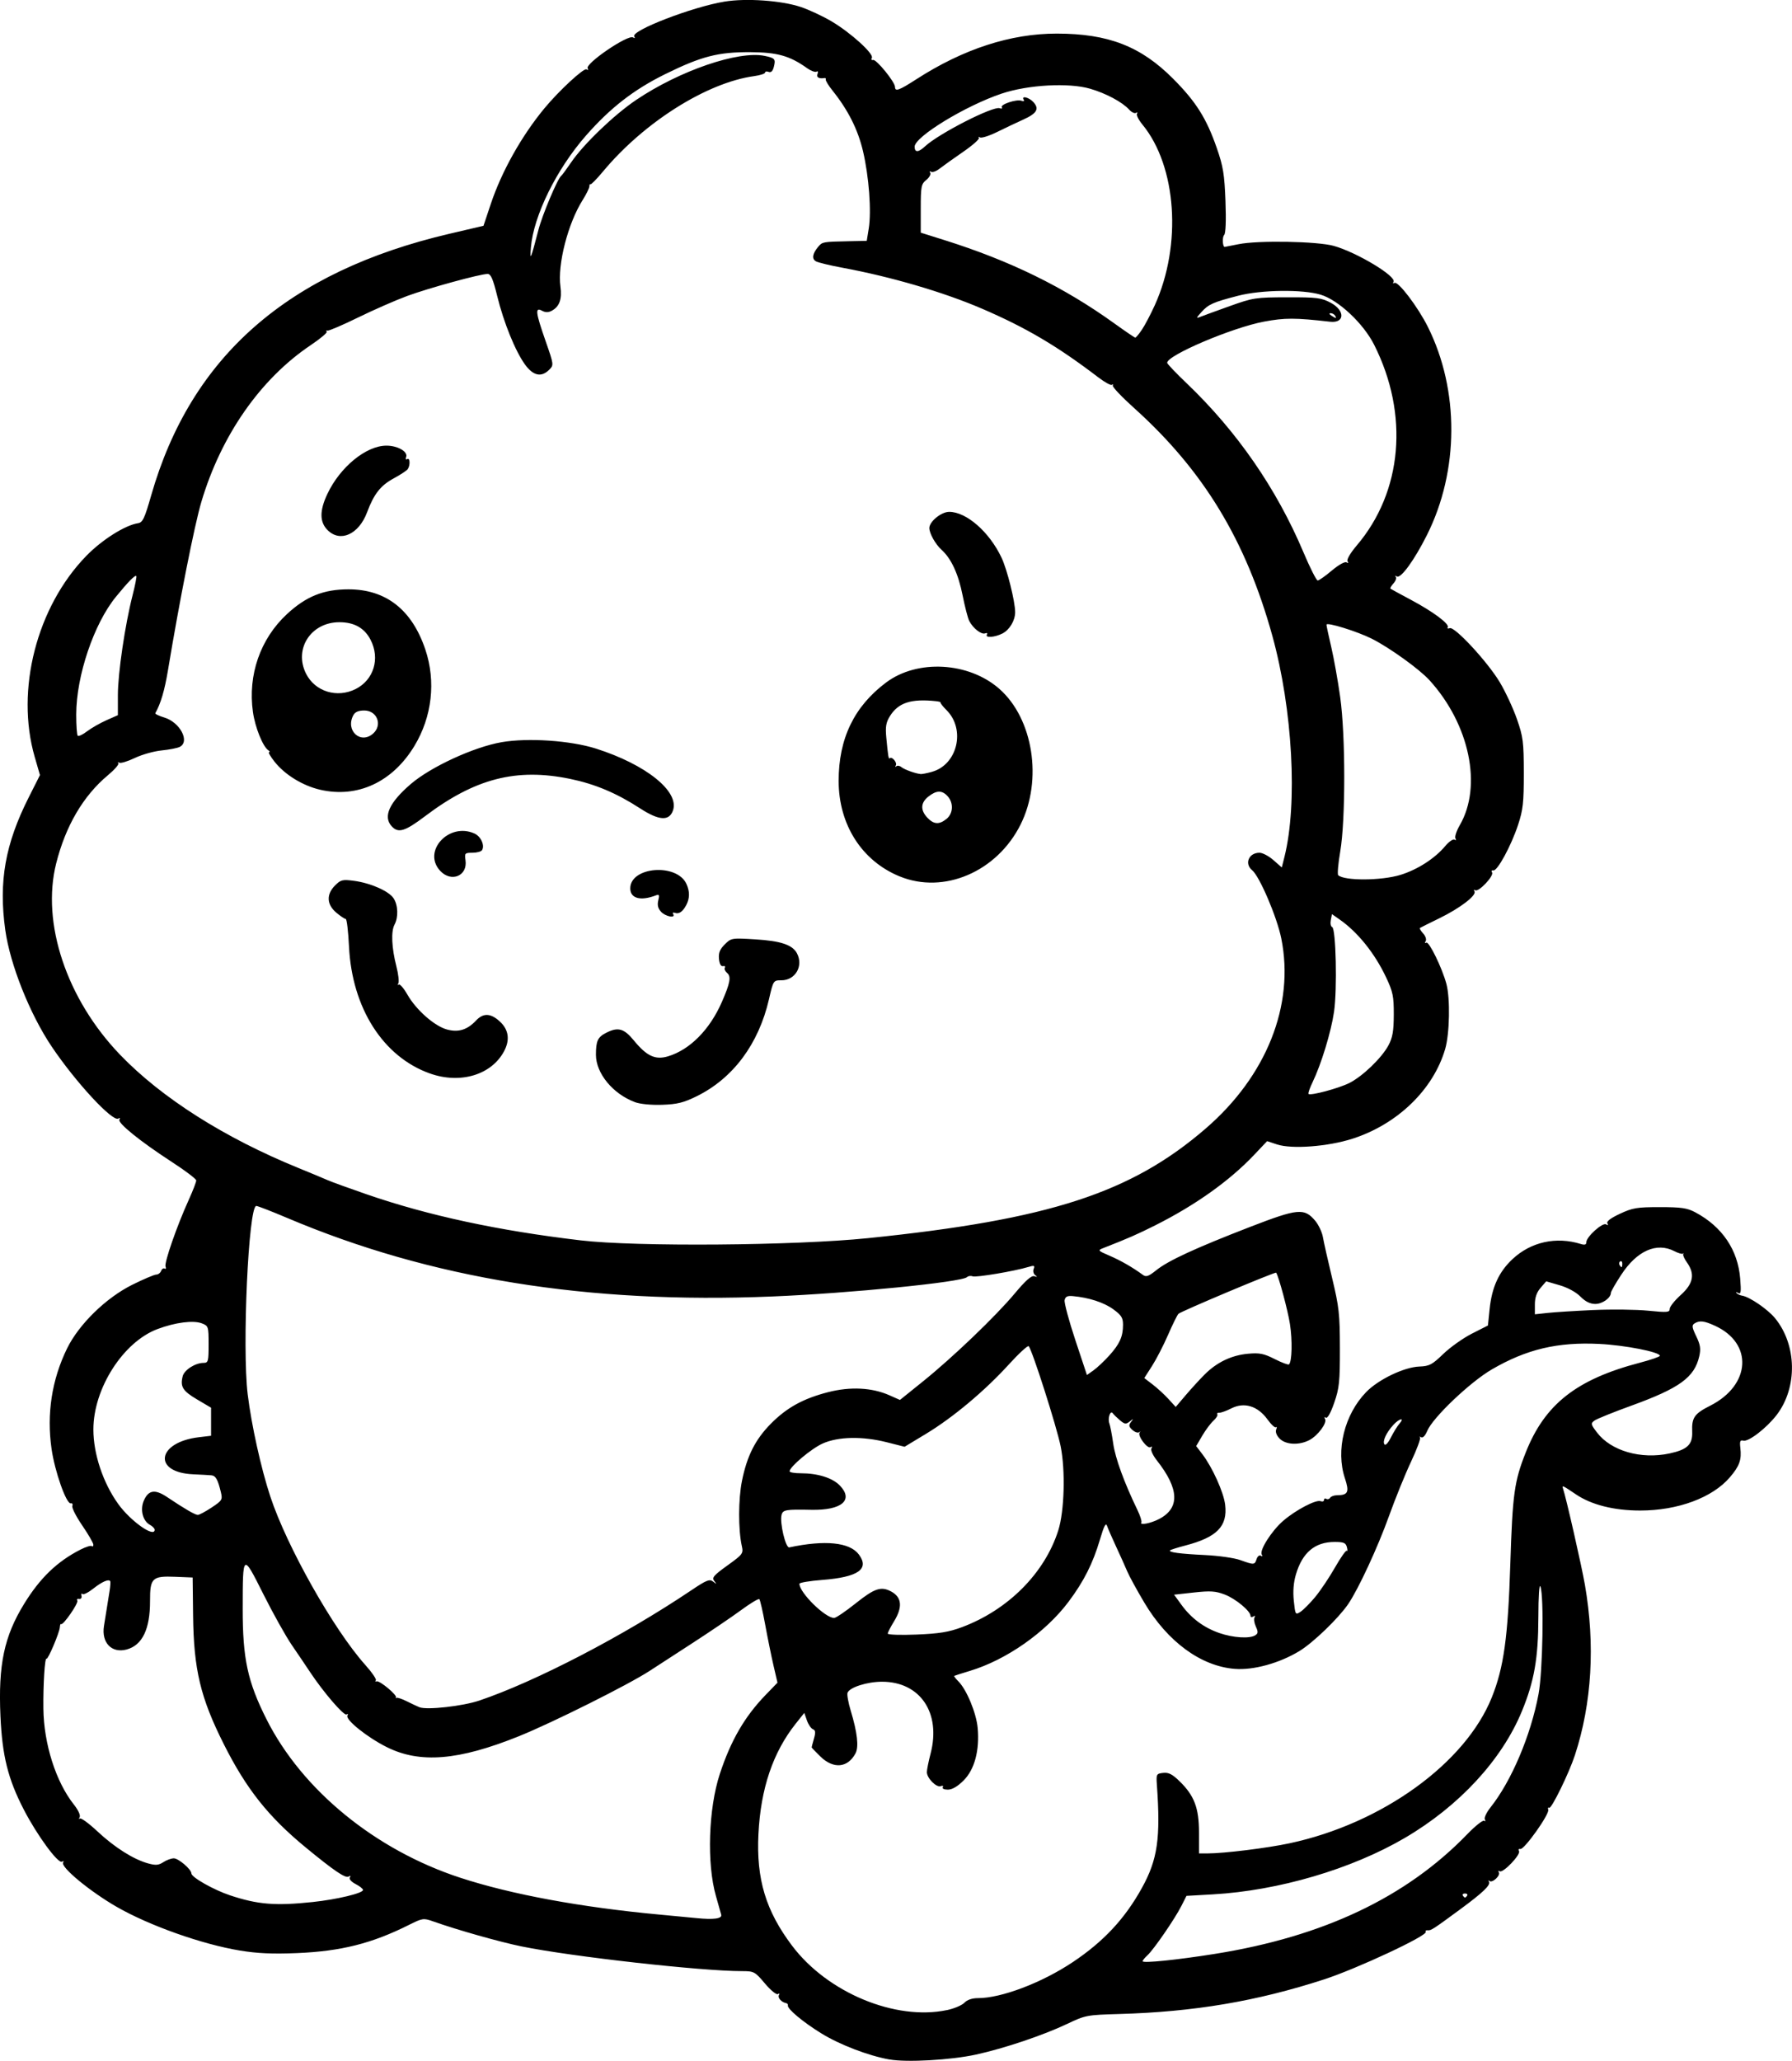 <?xml version="1.0" encoding="UTF-8" standalone="no"?>
<!-- Created with Inkscape (http://www.inkscape.org/) -->

<svg
   width="193.403mm"
   height="222.322mm"
   viewBox="0 0 193.403 222.322"
   version="1.1"
   id="svg1"
   xml:space="preserve"
   xmlns="http://www.w3.org/2000/svg"
   xmlns:svg="http://www.w3.org/2000/svg"><defs
     id="defs1"><clipPath
       clipPathUnits="userSpaceOnUse"
       id="clipPath3"><path
         id="path3"
         style="fill:#ff0000;fill-opacity:1;fill-rule:nonzero;stroke:none;stroke-width:0.265"
         d="M 117.464,-9.186 V 177.167 H 291.495 V -9.186 Z M 147.334,111.931 c 4.149,-0.092 4.552,4.357 -0.092,5.084 -1.195,0.187 -2.39,0.381 -3.57,0.655 -1.902,0.431 -3.801,0.869 -5.685,1.373 -4.843,1.295 -6.431,-3.457 -1.602,-4.804 2.039,-0.569 4.104,-1.04 6.168,-1.508 1.289,-0.299 2.595,-0.512 3.902,-0.719 0.31,-0.049 0.603,-0.075 0.88,-0.081 z" /></clipPath><clipPath
       clipPathUnits="userSpaceOnUse"
       id="clipPath29"><path
         id="path30"
         style="fill:#ff0000;fill-opacity:1;fill-rule:nonzero;stroke:none;stroke-width:0.265"
         d="M -43.23,-9.228 V 216.918 H 174.315 V -9.228 Z M 64.459,27.799 c 2.205,0.075 3.149,2.778 0.337,5.093 -1.015,0.835 -0.499,0.393 -1.541,1.333 -0.051,0.05 -0.1,0.101 -0.15,0.151 0.22,0.811 0.125,1.873 -0.521,3.116 -0.875,1.685 -1.749,3.37 -2.654,5.039 -0.978,1.836 -1.883,3.712 -2.891,5.53 -2.43,4.385 -6.499,1.653 -4.214,-2.809 0.315,-0.616 0.638,-1.229 0.953,-1.845 -0.007,-0.023 -0.015,-0.043 -0.022,-0.066 -0.595,-2.008 -0.069,-3.784 0.689,-5.659 1.274,-2.682 3.164,-4.982 5.254,-7.063 1.251,-1.138 0.627,-0.597 1.868,-1.628 0.964,-0.801 1.889,-1.157 2.675,-1.191 0.074,-0.003 0.146,-0.004 0.217,-0.001 z M 107.156,139.452 v 5.3e-4 h 1.332 c 3.185,0 4.318,2.034 3.452,3.522 1.261,1.236 0.77,3.284 -1.765,3.911 -0.549,0.616 -1.49,1.105 -2.851,1.261 -0.137,0.016 -0.274,0.031 -0.411,0.047 -2.651,0.305 -4.055,-0.978 -4.036,-2.332 -0.348,-0.335 -0.565,-0.745 -0.622,-1.186 -3.343,-0.946 -2.812,-4.861 1.596,-4.861 h 0.989 c 0.119,0 0.233,0.004 0.346,0.009 0.539,-0.217 1.168,-0.371 1.971,-0.371 z" /></clipPath><clipPath
       clipPathUnits="userSpaceOnUse"
       id="clipPath48"><path
         id="path49"
         style="fill:#ff0000;fill-opacity:1;fill-rule:nonzero;stroke:none;stroke-width:0.265"
         d="M 41.091,5.534 V 221.556 H 225.286 V 5.534 Z M 200.736,27.814 c 1.729,0.019 2.649,1.415 2.086,2.936 0.034,0.916 -0.448,2.032 -1.673,3.09 -1.147,0.992 -0.564,0.491 -1.752,1.502 -1.464,1.224 -2.914,2.469 -4.415,3.646 -1.776,1.393 -3.3,1.325 -4.092,0.54 -1.314,0.839 -2.65,1.642 -3.984,2.446 -4.294,2.588 -6.806,-1.809 -2.513,-4.397 1.384,-0.834 2.777,-1.656 4.133,-2.538 2.022,-1.284 4.052,-2.554 5.996,-3.956 1.191,-0.886 2.419,-1.714 3.69,-2.479 0.94,-0.565 1.799,-0.798 2.523,-0.79 z m -20.135,16.378 c 1.024,0.015 1.877,0.8 2.033,2.11 0.718,0.616 1.17,1.82 0.937,3.569 -0.199,1.498 -0.825,2.882 -1.489,4.224 -0.631,1.325 -1.475,2.521 -2.325,3.71 -0.383,0.58 -0.187,0.283 -0.588,0.891 -1.639,2.485 -3.795,2.512 -4.699,1.247 -2.336,3.06 -5.919,0.908 -3.888,-3.193 0.881,-1.779 1.751,-3.563 2.632,-5.343 0.834,-1.685 1.981,-2.401 2.971,-2.401 0.144,-8e-6 0.278,0.034 0.414,0.063 0.316,-0.73 0.627,-1.462 0.929,-2.198 0.772,-1.885 2.007,-2.694 3.073,-2.678 z" /></clipPath></defs><g
     id="layer1"
     transform="translate(-177.237,0.446)"><path
       style="fill:#000000"
       d="m 273.238,221.73 c -2.305,-0.418 -5.366,-1.591 -7.357,-2.818 -2.002,-1.234 -3.708,-2.662 -3.611,-3.023 0.029,-0.109 -0.066,-0.221 -0.212,-0.248 -0.49,-0.091 -0.922,-0.591 -0.75,-0.869 0.095,-0.153 0.043,-0.197 -0.116,-0.099 -0.159,0.098 -0.786,-0.415 -1.405,-1.15 -1.074,-1.273 -1.173,-1.327 -2.469,-1.327 -4.409,0 -18.357,-1.562 -23.772,-2.662 -2.366,-0.481 -6.981,-1.787 -9.588,-2.713 -1.008,-0.358 -1.129,-0.341 -2.558,0.375 -4.026,2.018 -7.36,2.858 -12.127,3.055 -2.622,0.108 -4.255,0.035 -6.139,-0.275 -4.093,-0.674 -9.79,-2.693 -13.308,-4.717 -2.892,-1.663 -6.074,-4.295 -5.777,-4.777 0.096,-0.155 0.042,-0.196 -0.122,-0.095 -0.414,0.256 -2.694,-2.851 -4.123,-5.619 -1.706,-3.302 -2.326,-5.788 -2.519,-10.089 -0.248,-5.53 0.4,-8.601 2.556,-12.105 1.718,-2.794 3.56,-4.566 6.083,-5.853 0.582,-0.297 1.133,-0.466 1.223,-0.375 0.091,0.091 0.165,0.021 0.165,-0.155 0,-0.176 -0.541,-1.11 -1.201,-2.075 -0.661,-0.965 -1.141,-1.911 -1.068,-2.102 0.073,-0.191 -0.002,-0.319 -0.168,-0.285 -0.479,0.1 -1.726,-3.431 -2.075,-5.875 -0.54,-3.782 0.028,-7.459 1.673,-10.827 1.272,-2.604 4.203,-5.467 7.037,-6.874 1.217,-0.605 2.382,-1.099 2.588,-1.099 0.206,0 0.443,-0.178 0.526,-0.395 0.083,-0.217 0.257,-0.33 0.386,-0.251 0.129,0.08 0.171,-0.02 0.093,-0.222 -0.157,-0.408 1.221,-4.369 2.494,-7.172 0.455,-1.002 0.823,-1.955 0.817,-2.117 -0.006,-0.162 -1.167,-1.044 -2.58,-1.96 -3.442,-2.232 -5.935,-4.243 -5.71,-4.606 0.109,-0.176 0.06,-0.218 -0.121,-0.106 -0.614,0.379 -4.593,-3.916 -7.174,-7.746 -2.37,-3.515 -4.506,-8.872 -5.024,-12.603 -0.727,-5.225 -0.012,-9.265 2.532,-14.305 l 1.212,-2.402 -0.568,-1.964 c -2.087,-7.216 0.218,-16.188 5.572,-21.686 1.686,-1.731 4.182,-3.308 5.574,-3.521 0.509,-0.078 0.709,-0.498 1.423,-2.99 4.293,-14.993 14.741,-24.154 32.211,-28.24 l 3.655,-0.855 0.792,-2.366 c 1.171,-3.499 3.32,-7.328 5.781,-10.304 1.565,-1.893 4.259,-4.386 4.547,-4.208 0.184,0.114 0.234,0.073 0.125,-0.103 -0.311,-0.503 4.347,-3.68 4.897,-3.34 0.19,0.118 0.24,0.077 0.127,-0.104 -0.386,-0.625 6.288,-3.198 9.758,-3.763 2.346,-0.382 6.099,-0.118 8.202,0.577 0.873,0.289 2.37,0.985 3.326,1.549 2.066,1.217 4.618,3.53 4.358,3.95 -0.101,0.163 -0.038,0.263 0.14,0.222 0.358,-0.081 2.359,2.381 2.361,2.904 0.002,0.541 0.419,0.392 2.308,-0.826 5.07,-3.268 10.18,-4.927 15.156,-4.923 5.561,0.005 9.077,1.372 12.568,4.885 2.466,2.481 3.588,4.266 4.702,7.475 0.685,1.974 0.823,2.821 0.931,5.709 0.08,2.124 0.026,3.491 -0.143,3.66 -0.22,0.22 -0.17,1.283 0.061,1.283 0.036,0 0.707,-0.131 1.49,-0.292 2.105,-0.431 8.521,-0.316 10.289,0.184 2.515,0.712 6.801,3.296 6.439,3.882 -0.094,0.152 -0.049,0.201 0.1,0.109 0.384,-0.237 2.531,2.586 3.609,4.746 3.411,6.83 3.37,15.541 -0.104,22.46 -1.355,2.699 -2.815,4.71 -3.241,4.465 -0.177,-0.101 -0.232,-0.086 -0.122,0.035 0.109,0.121 10e-4,0.438 -0.241,0.706 -0.242,0.267 -0.391,0.525 -0.331,0.572 0.06,0.048 1.051,0.588 2.204,1.202 2.399,1.278 4.193,2.613 3.978,2.962 -0.081,0.131 0.017,0.175 0.218,0.098 0.532,-0.204 4.082,3.632 5.402,5.835 0.61,1.019 1.441,2.805 1.847,3.969 0.671,1.923 0.739,2.455 0.743,5.821 0.004,3.186 -0.082,3.968 -0.618,5.593 -0.749,2.271 -2.244,5.019 -2.677,4.918 -0.171,-0.04 -0.23,0.06 -0.13,0.221 0.226,0.366 -1.451,2.14 -1.813,1.917 -0.145,-0.09 -0.184,-0.035 -0.088,0.121 0.262,0.424 -1.552,1.812 -3.798,2.906 -1.091,0.532 -2.033,1.002 -2.093,1.044 -0.06,0.043 0.101,0.309 0.357,0.591 0.262,0.289 0.378,0.655 0.266,0.836 -0.118,0.19 -0.089,0.254 0.07,0.156 0.292,-0.18 1.707,2.721 2.171,4.45 0.423,1.577 0.35,5.376 -0.135,7.03 -1.282,4.372 -5.143,8.106 -9.995,9.667 -2.65,0.852 -6.546,1.148 -8.15,0.619 l -1.071,-0.354 -1.379,1.458 c -2.657,2.809 -6.332,5.429 -10.687,7.619 -1.919,0.965 -2.945,1.414 -5.603,2.452 -0.64,0.25 -0.618,0.277 0.672,0.833 1.216,0.524 2.477,1.249 3.591,2.065 0.349,0.256 0.614,0.162 1.455,-0.512 1.289,-1.032 4.234,-2.39 10.128,-4.669 5.149,-1.99 5.839,-2.055 7.013,-0.659 0.367,0.436 0.742,1.236 0.835,1.777 0.092,0.541 0.541,2.532 0.996,4.424 0.742,3.081 0.829,3.868 0.835,7.541 0.006,3.62 -0.066,4.311 -0.611,5.889 -0.378,1.094 -0.727,1.72 -0.901,1.613 -0.168,-0.104 -0.206,-0.05 -0.093,0.132 0.26,0.42 -0.775,1.812 -1.703,2.292 -1.104,0.571 -2.53,0.5 -3.188,-0.157 -0.332,-0.332 -0.484,-0.722 -0.383,-0.984 0.092,-0.239 0.085,-0.353 -0.015,-0.253 -0.1,0.1 -0.519,-0.285 -0.932,-0.855 -1.043,-1.44 -2.502,-1.884 -3.884,-1.181 -0.541,0.275 -1.131,0.487 -1.311,0.471 -0.18,-0.016 -0.272,0.061 -0.205,0.171 0.068,0.11 -0.124,0.423 -0.427,0.697 -0.303,0.274 -0.845,1 -1.204,1.614 l -0.654,1.116 0.662,0.869 c 1.095,1.436 2.307,4.122 2.466,5.465 0.275,2.321 -0.886,3.505 -4.311,4.397 -0.827,0.215 -1.559,0.447 -1.627,0.515 -0.211,0.211 1.022,0.377 3.775,0.51 1.455,0.07 3.167,0.315 3.804,0.545 1.473,0.531 1.55,0.526 1.754,-0.116 0.093,-0.293 0.298,-0.453 0.456,-0.356 0.169,0.105 0.21,0.054 0.1,-0.125 -0.279,-0.451 1.063,-2.563 2.314,-3.642 1.346,-1.162 3.534,-2.31 4.035,-2.118 0.204,0.078 0.37,0.02 0.37,-0.13 0,-0.15 0.111,-0.203 0.246,-0.12 0.135,0.084 0.321,0.031 0.412,-0.117 0.091,-0.148 0.427,-0.271 0.746,-0.273 1.194,-0.008 1.346,-0.337 0.848,-1.837 -1.004,-3.022 -0.05,-6.874 2.3,-9.297 1.316,-1.356 4.101,-2.691 5.738,-2.75 1.076,-0.039 1.379,-0.199 2.581,-1.359 0.75,-0.723 2.14,-1.71 3.091,-2.192 l 1.728,-0.877 0.18,-1.755 c 0.245,-2.384 0.997,-4.027 2.477,-5.411 1.981,-1.853 4.706,-2.455 7.367,-1.627 0.425,0.132 0.595,0.078 0.595,-0.191 0,-0.581 1.752,-2.16 2.135,-1.924 0.214,0.132 0.261,0.094 0.136,-0.108 -0.126,-0.204 0.34,-0.561 1.348,-1.033 1.372,-0.643 1.845,-0.722 4.319,-0.72 2.33,0.001 2.949,0.092 3.836,0.567 2.894,1.547 4.584,4.045 4.832,7.143 0.117,1.461 0.078,1.725 -0.229,1.546 -0.204,-0.118 -0.277,-0.113 -0.164,0.012 0.113,0.125 0.383,0.252 0.599,0.284 0.79,0.116 2.749,1.452 3.546,2.418 2.369,2.872 2.456,7.471 0.198,10.432 -1.08,1.416 -3.049,2.937 -3.611,2.79 -0.343,-0.09 -0.406,0.062 -0.323,0.774 0.151,1.292 -0.087,1.961 -1.131,3.18 -1.885,2.203 -5.62,3.585 -9.684,3.585 -2.812,0 -5.259,-0.615 -6.922,-1.741 -1.435,-0.971 -1.535,-1.016 -1.406,-0.646 0.328,0.943 2.006,8.311 2.369,10.399 1.123,6.465 0.753,12.78 -1.078,18.373 -0.637,1.947 -2.535,5.83 -2.776,5.681 -0.122,-0.075 -0.168,0.018 -0.103,0.207 0.159,0.46 -2.591,4.333 -3.011,4.241 -0.183,-0.041 -0.248,0.058 -0.147,0.222 0.226,0.366 -1.717,2.403 -2.079,2.18 -0.144,-0.089 -0.187,-0.041 -0.096,0.108 0.212,0.343 -0.715,1.204 -1.009,0.937 -0.121,-0.109 -0.145,-0.068 -0.054,0.091 0.197,0.346 -0.649,1.159 -3.031,2.912 -3.02,2.223 -3.223,2.355 -3.578,2.317 -0.19,-0.02 -0.288,0.057 -0.218,0.17 0.244,0.395 -7.419,3.976 -10.981,5.132 -7.26,2.357 -14.042,3.502 -22.091,3.729 -3.497,0.099 -3.651,0.128 -5.635,1.071 -2.582,1.227 -6.79,2.642 -9.84,3.308 -2.706,0.591 -7.483,0.859 -9.33,0.524 z m 6.204,-5.33 c 0.771,-0.163 1.615,-0.52 1.875,-0.794 0.301,-0.316 0.838,-0.498 1.473,-0.498 2.525,0 6.884,-1.655 10.224,-3.883 3.337,-2.225 5.64,-4.698 7.474,-8.023 1.686,-3.057 2.016,-5.343 1.606,-11.113 -0.081,-1.138 -0.051,-1.194 0.677,-1.278 0.588,-0.067 0.993,0.139 1.779,0.907 1.586,1.549 2.09,2.882 2.09,5.528 v 2.252 h 0.898 c 1.801,0 6.44,-0.572 8.892,-1.097 9.966,-2.133 18.966,-8.631 21.817,-15.75 1.289,-3.22 1.74,-6.465 1.991,-14.351 0.243,-7.599 0.427,-8.933 1.666,-12.061 2.058,-5.196 5.475,-7.884 12.295,-9.672 1.201,-0.315 2.183,-0.653 2.183,-0.753 0,-0.405 -3.762,-1.143 -6.529,-1.28 -4.513,-0.223 -7.856,0.568 -11.607,2.748 -2.348,1.365 -6.388,5.209 -6.975,6.638 -0.208,0.505 -0.475,0.786 -0.652,0.685 -0.165,-0.094 -0.222,-0.084 -0.127,0.022 0.095,0.106 -0.342,1.286 -0.972,2.622 -0.63,1.336 -1.701,3.977 -2.381,5.868 -1.217,3.387 -3.293,7.86 -4.403,9.487 -1.038,1.522 -3.776,4.159 -5.249,5.056 -2.164,1.317 -4.973,2.091 -6.996,1.929 -3.65,-0.293 -7.248,-2.931 -9.759,-7.156 -0.797,-1.34 -1.624,-2.854 -1.838,-3.363 -0.214,-0.509 -0.75,-1.7 -1.19,-2.646 -0.44,-0.946 -0.883,-1.958 -0.983,-2.249 -0.137,-0.397 -0.329,-0.034 -0.77,1.455 -0.764,2.583 -1.736,4.509 -3.384,6.71 -2.482,3.314 -6.722,6.283 -10.666,7.47 -0.873,0.263 -1.627,0.504 -1.676,0.535 -0.049,0.032 0.153,0.299 0.448,0.594 0.888,0.888 1.933,3.411 2.079,5.019 0.219,2.415 -0.334,4.485 -1.514,5.664 -0.655,0.655 -1.238,0.995 -1.704,0.995 -0.399,0 -0.638,-0.114 -0.547,-0.262 0.09,-0.146 -0.008,-0.197 -0.222,-0.114 -0.465,0.178 -1.496,-0.865 -1.496,-1.513 0,-0.257 0.181,-1.157 0.401,-2.001 1.148,-4.393 -1.123,-7.752 -5.242,-7.752 -1.599,0 -3.497,0.606 -3.721,1.188 -0.074,0.194 0.079,1.061 0.341,1.926 0.719,2.375 0.892,3.915 0.519,4.615 -0.837,1.571 -2.378,1.712 -3.785,0.345 -0.522,-0.507 -0.949,-0.954 -0.949,-0.994 0,-0.04 0.113,-0.465 0.25,-0.945 0.193,-0.671 0.166,-0.904 -0.114,-1.012 -0.2,-0.077 -0.491,-0.504 -0.646,-0.95 l -0.283,-0.81 -0.925,1.162 c -2.456,3.087 -3.781,7.004 -4.024,11.898 -0.243,4.875 0.788,8.292 3.644,12.074 3.816,5.054 11.152,8.096 16.703,6.925 z m 28.919,-6.066 c 11.714,-1.869 20.652,-6.107 27.238,-12.917 0.853,-0.882 1.67,-1.531 1.816,-1.441 0.148,0.092 0.182,0.03 0.077,-0.14 -0.103,-0.167 0.169,-0.751 0.604,-1.298 2.269,-2.853 4.353,-7.765 5.191,-12.239 0.453,-2.416 0.595,-10.531 0.203,-11.59 -0.128,-0.345 -0.219,1.004 -0.224,3.321 -0.01,4.411 -0.446,6.892 -1.775,10.121 -2.162,5.248 -6.766,10.233 -12.623,13.666 -5.751,3.371 -13.646,5.694 -20.719,6.096 l -2.86,0.163 -0.549,1.084 c -0.704,1.392 -2.996,4.722 -3.667,5.329 -0.284,0.257 -0.517,0.544 -0.517,0.638 0,0.237 3.706,-0.14 7.805,-0.793 z m -53.286,-4.222 c -0.057,-0.218 -0.314,-1.128 -0.571,-2.022 -1.002,-3.492 -0.81,-9.44 0.425,-13.183 1.189,-3.604 2.671,-6.16 4.924,-8.492 l 1.294,-1.339 -0.426,-1.836 c -0.234,-1.01 -0.64,-3.002 -0.901,-4.427 -0.261,-1.425 -0.544,-2.66 -0.629,-2.745 -0.085,-0.085 -0.963,0.441 -1.951,1.169 -0.988,0.728 -3.404,2.364 -5.369,3.636 -1.965,1.272 -3.989,2.585 -4.498,2.918 -2.274,1.487 -10.492,5.595 -14.12,7.058 -6.516,2.628 -10.683,2.972 -14.273,1.18 -2.129,-1.063 -4.512,-2.978 -4.244,-3.411 0.097,-0.157 0.052,-0.207 -0.102,-0.112 -0.281,0.173 -2.499,-2.408 -3.943,-4.587 -0.434,-0.655 -1.317,-1.962 -1.963,-2.904 -0.646,-0.942 -2.026,-3.411 -3.066,-5.485 -2.229,-4.446 -2.225,-4.449 -2.231,1.59 -0.005,5.364 0.532,7.855 2.566,11.898 3.847,7.647 11.747,14.107 20.916,17.104 5.507,1.8 13.025,3.189 21.519,3.976 1.673,0.155 3.459,0.325 3.969,0.377 1.841,0.189 2.785,0.062 2.674,-0.361 z m -44.081,-1.373 c 2.611,-0.276 5.424,-0.951 5.424,-1.301 0,-0.123 -0.361,-0.41 -0.802,-0.638 -0.466,-0.241 -0.726,-0.538 -0.621,-0.709 0.112,-0.182 0.061,-0.22 -0.135,-0.099 -0.342,0.211 -1.566,-0.618 -4.617,-3.127 -4.037,-3.32 -6.417,-6.317 -8.846,-11.142 -2.526,-5.017 -3.254,-8.064 -3.321,-13.891 l -0.047,-4.101 -1.888,-0.077 c -2.476,-0.101 -2.719,0.132 -2.711,2.603 0.01,3.043 -0.833,4.789 -2.53,5.242 -1.607,0.429 -2.726,-0.729 -2.443,-2.528 0.232,-1.478 0.434,-2.738 0.606,-3.785 0.084,-0.509 0.115,-0.986 0.069,-1.058 -0.163,-0.26 -0.896,0.063 -1.841,0.812 -0.529,0.419 -1.047,0.675 -1.153,0.57 -0.105,-0.105 -0.152,-0.013 -0.103,0.206 0.049,0.22 -0.068,0.364 -0.262,0.324 -0.193,-0.04 -0.278,0.044 -0.191,0.186 0.158,0.256 -1.557,2.728 -1.756,2.529 -0.057,-0.057 -0.116,0.099 -0.131,0.347 -0.034,0.566 -1.288,3.525 -1.434,3.384 -0.186,-0.18 -0.374,2.783 -0.342,5.401 0.046,3.792 1.348,7.883 3.286,10.331 0.486,0.614 0.742,1.174 0.628,1.372 -0.106,0.184 -0.097,0.249 0.02,0.143 0.117,-0.106 0.974,0.519 1.905,1.39 1.851,1.731 3.887,3.017 5.463,3.451 0.817,0.225 1.136,0.199 1.644,-0.134 0.347,-0.227 0.856,-0.413 1.133,-0.413 0.506,0 1.897,1.195 1.897,1.629 0,0.414 2.402,1.774 4.173,2.363 2.987,0.994 4.881,1.147 8.924,0.72 z m 124.591,-0.7 c 0.075,-0.121 -0.032,-0.22 -0.237,-0.22 -0.205,0 -0.312,0.099 -0.237,0.22 0.075,0.121 0.182,0.22 0.237,0.22 0.056,0 0.162,-0.099 0.237,-0.22 z M 228.986,183.001 c 6.089,-2.06 15.582,-6.996 22.836,-11.874 1.675,-1.126 1.994,-1.254 2.381,-0.951 0.391,0.306 0.406,0.297 0.121,-0.069 -0.279,-0.358 -0.072,-0.601 1.418,-1.673 1.665,-1.198 1.736,-1.293 1.557,-2.095 -0.391,-1.758 -0.384,-5.044 0.015,-7.026 0.543,-2.697 1.438,-4.469 3.112,-6.165 1.717,-1.739 3.486,-2.715 6.176,-3.408 2.401,-0.619 4.737,-0.502 6.618,0.33 l 1.145,0.507 2.445,-1.968 c 3.247,-2.613 7.867,-7.035 9.942,-9.515 1.182,-1.413 1.806,-1.963 2.117,-1.864 0.322,0.103 0.349,0.074 0.101,-0.104 -0.187,-0.135 -0.264,-0.441 -0.172,-0.682 0.143,-0.373 0.056,-0.404 -0.586,-0.209 -1.507,0.456 -5.632,1.149 -6,1.007 -0.208,-0.08 -0.482,-0.042 -0.608,0.084 -0.546,0.541 -12.635,1.744 -21,2.089 -19.954,0.823 -36.914,-1.921 -52.377,-8.474 -1.679,-0.711 -3.177,-1.293 -3.33,-1.293 -0.843,0 -1.54,15.294 -0.927,20.326 0.403,3.304 1.446,8.012 2.443,11.027 1.787,5.404 6.83,14.343 10.243,18.156 0.732,0.818 1.246,1.572 1.142,1.676 -0.104,0.104 -0.062,0.149 0.094,0.101 0.327,-0.102 2.249,1.504 2.08,1.739 -0.062,0.086 -0.042,0.106 0.045,0.043 0.087,-0.063 0.593,0.103 1.124,0.37 0.531,0.266 1.145,0.555 1.363,0.641 0.81,0.32 4.672,-0.112 6.482,-0.725 z m 83.726,-7.036 c 0.313,-0.198 0.324,-0.368 0.063,-0.942 -0.175,-0.385 -0.24,-0.829 -0.143,-0.986 0.105,-0.17 0.053,-0.209 -0.129,-0.097 -0.168,0.104 -0.305,0.072 -0.305,-0.071 0,-0.52 -1.611,-1.853 -2.777,-2.298 -0.996,-0.38 -1.549,-0.417 -3.332,-0.221 l -2.138,0.235 0.798,1.097 c 1.052,1.448 2.42,2.464 4.097,3.043 1.486,0.513 3.26,0.624 3.866,0.24 z m -31.671,-0.869 c 4.989,-1.862 8.946,-5.831 10.411,-10.444 0.659,-2.073 0.783,-6.477 0.255,-9.08 -0.436,-2.153 -3.081,-10.426 -3.451,-10.794 -0.1,-0.099 -1.079,0.805 -2.176,2.009 -2.575,2.827 -6.007,5.696 -8.909,7.449 l -2.305,1.392 -1.906,-0.483 c -2.637,-0.669 -5.254,-0.619 -6.933,0.131 -1.224,0.547 -3.572,2.52 -3.572,3.002 0,0.115 0.543,0.209 1.206,0.209 1.843,0 3.429,0.5 4.226,1.331 1.501,1.566 0.188,2.678 -3.083,2.611 -2.751,-0.057 -3.073,-0.002 -3.216,0.544 -0.217,0.83 0.436,3.595 0.83,3.511 3.87,-0.824 6.535,-0.551 7.515,0.769 1.17,1.577 -0.083,2.442 -3.971,2.743 -1.346,0.104 -2.447,0.289 -2.447,0.411 0,0.96 2.778,3.694 3.747,3.689 0.194,-0.001 1.247,-0.715 2.338,-1.586 2.012,-1.606 2.719,-1.846 3.788,-1.283 1.188,0.625 1.292,1.69 0.32,3.268 -0.359,0.582 -0.656,1.162 -0.66,1.289 -0.005,0.127 1.391,0.174 3.101,0.104 2.454,-0.1 3.485,-0.267 4.893,-0.793 z m 38.129,-3.25 c 0.56,-0.67 1.523,-2.104 2.14,-3.186 0.617,-1.082 1.192,-1.897 1.279,-1.81 0.086,0.086 0.092,-0.093 0.012,-0.398 -0.12,-0.459 -0.349,-0.555 -1.318,-0.555 -2.128,0 -3.479,1.131 -4.183,3.501 -0.259,0.872 -0.335,1.83 -0.228,2.857 0.157,1.499 0.178,1.534 0.721,1.178 0.308,-0.202 1.018,-0.915 1.578,-1.586 z m -125.24,-7.264 c 0,-0.14 -0.226,-0.376 -0.501,-0.524 -0.774,-0.414 -1.091,-1.617 -0.682,-2.588 0.497,-1.181 1.207,-1.298 2.522,-0.417 1.89,1.267 3.016,1.922 3.313,1.927 0.157,0.002 0.828,-0.355 1.492,-0.795 1.136,-0.752 1.195,-0.85 1.002,-1.654 -0.328,-1.367 -0.558,-1.777 -1.022,-1.823 -0.239,-0.023 -1.125,-0.073 -1.968,-0.11 -4.411,-0.194 -3.915,-3.463 0.607,-3.998 l 1.323,-0.157 v -1.514 -1.514 l -1.519,-0.897 c -1.546,-0.913 -1.827,-1.369 -1.543,-2.501 0.17,-0.679 1.362,-1.439 2.255,-1.439 0.499,0 0.542,-0.16 0.542,-1.991 0,-1.928 -0.023,-2 -0.728,-2.271 -0.923,-0.355 -2.857,-0.108 -4.784,0.613 -3.711,1.388 -6.924,6.416 -6.924,10.835 0,2.639 1.036,5.746 2.678,8.033 1.33,1.852 3.936,3.694 3.936,2.782 z m 108.397,-1.156 c 2.265,-1.175 2.188,-3.251 -0.234,-6.323 -0.437,-0.555 -0.695,-1.123 -0.587,-1.298 0.115,-0.186 0.077,-0.24 -0.093,-0.134 -0.349,0.216 -1.444,-1.252 -1.178,-1.58 0.105,-0.129 0.081,-0.145 -0.052,-0.036 -0.134,0.109 -0.461,0.002 -0.727,-0.239 -0.397,-0.359 -0.424,-0.514 -0.154,-0.86 0.293,-0.376 0.277,-0.382 -0.138,-0.056 -0.406,0.318 -0.546,0.301 -1.058,-0.132 -0.325,-0.275 -0.673,-0.615 -0.775,-0.757 -0.26,-0.363 -0.57,0.559 -0.367,1.089 0.092,0.239 0.28,1.222 0.418,2.183 0.229,1.593 1.177,4.192 2.613,7.164 0.302,0.626 0.493,1.23 0.423,1.343 -0.208,0.337 1.003,0.105 1.91,-0.366 z m 55.099,-7.077 c 1.922,-0.412 2.497,-0.963 2.443,-2.339 -0.06,-1.531 0.226,-1.945 1.947,-2.815 4.378,-2.215 4.65,-6.72 0.521,-8.615 -1.181,-0.542 -1.678,-0.599 -2.22,-0.256 -0.306,0.194 -0.274,0.427 0.188,1.385 0.443,0.919 0.509,1.354 0.328,2.15 -0.52,2.285 -2.121,3.448 -7.356,5.344 -1.927,0.698 -3.708,1.418 -3.957,1.601 -0.419,0.307 -0.398,0.404 0.278,1.29 1.515,1.986 4.744,2.917 7.828,2.255 z m -29.148,-3.22 c 0.604,-0.688 -0.023,-0.561 -0.655,0.132 -0.773,0.848 -1.192,1.748 -0.977,2.096 0.111,0.179 0.393,-0.114 0.705,-0.733 0.286,-0.567 0.703,-1.24 0.927,-1.495 z m -21.052,-5.275 c 1.327,-1.335 2.915,-2.099 4.7,-2.261 1.253,-0.114 1.707,-0.023 2.89,0.576 0.772,0.391 1.465,0.649 1.54,0.574 0.322,-0.322 0.374,-2.582 0.101,-4.347 -0.232,-1.494 -1.209,-5.132 -1.49,-5.547 -0.08,-0.118 -10.284,4.175 -10.545,4.436 -0.13,0.13 -0.635,1.154 -1.123,2.277 -0.488,1.122 -1.265,2.629 -1.726,3.348 l -0.839,1.308 0.904,0.691 c 0.497,0.38 1.261,1.081 1.697,1.557 l 0.793,0.866 1.059,-1.246 c 0.582,-0.685 1.5,-1.69 2.04,-2.233 z m -10.271,-2.07 c 1.128,-1.248 1.484,-2.045 1.484,-3.32 0,-0.755 -0.178,-1.036 -1.063,-1.677 -1.009,-0.731 -2.62,-1.253 -4.351,-1.411 -0.595,-0.054 -0.809,0.052 -0.888,0.438 -0.057,0.28 0.461,2.211 1.152,4.291 l 1.256,3.782 0.717,-0.51 c 0.394,-0.281 1.157,-0.998 1.695,-1.593 z m 52.284,-4.906 c 1.965,-0.088 4.614,-0.056 5.887,0.072 2.053,0.206 2.315,0.184 2.315,-0.196 0,-0.236 0.536,-0.91 1.191,-1.498 1.364,-1.226 1.561,-2.26 0.669,-3.512 -0.287,-0.403 -0.465,-0.808 -0.397,-0.901 0.069,-0.093 0.05,-0.114 -0.041,-0.047 -0.091,0.067 -0.502,-0.052 -0.913,-0.265 -1.919,-0.992 -4.034,-0.059 -5.733,2.532 -0.618,0.942 -1.124,1.822 -1.124,1.956 -0.003,0.556 -0.925,1.211 -1.696,1.204 -0.554,-0.005 -1.071,-0.264 -1.598,-0.801 -0.464,-0.473 -1.367,-0.965 -2.234,-1.217 l -1.454,-0.423 -0.611,0.71 c -0.42,0.488 -0.611,1.044 -0.611,1.779 v 1.069 l 1.389,-0.151 c 0.764,-0.083 2.996,-0.223 4.961,-0.312 z m 3.087,-5.001 c 0,-0.212 -0.101,-0.323 -0.225,-0.246 -0.124,0.076 -0.156,0.25 -0.073,0.385 0.214,0.346 0.297,0.307 0.297,-0.139 z m -81.403,-2.754 c 19.554,-2.003 28.379,-4.867 36.442,-11.828 6.568,-5.67 9.605,-13.302 8.157,-20.497 -0.465,-2.311 -2.342,-6.705 -3.146,-7.365 -0.86,-0.705 -0.364,-1.886 0.792,-1.886 0.33,0 1.006,0.357 1.503,0.794 l 0.904,0.794 0.283,-1.124 c 1.445,-5.745 0.888,-15.95 -1.303,-23.869 -2.846,-10.285 -7.434,-17.84 -14.924,-24.573 -1.31,-1.177 -2.342,-2.264 -2.293,-2.414 0.049,-0.151 0.006,-0.192 -0.094,-0.091 -0.1,0.1 -0.758,-0.257 -1.462,-0.794 -4.41,-3.365 -7.805,-5.37 -12.555,-7.413 -4.167,-1.792 -9.794,-3.442 -15.081,-4.422 -1.31,-0.243 -2.585,-0.55 -2.834,-0.682 -0.489,-0.26 -0.397,-0.845 0.253,-1.604 0.429,-0.501 0.498,-0.513 3.237,-0.571 l 1.979,-0.042 0.215,-1.323 c 0.303,-1.863 0.026,-5.602 -0.618,-8.346 -0.549,-2.338 -1.603,-4.433 -3.29,-6.539 -0.436,-0.544 -0.764,-1.079 -0.728,-1.188 0.036,-0.109 -0.024,-0.184 -0.133,-0.167 -0.611,0.096 -0.901,-0.072 -0.759,-0.442 0.091,-0.237 0.046,-0.342 -0.106,-0.248 -0.145,0.09 -0.606,-0.081 -1.025,-0.38 -1.867,-1.329 -3.207,-1.706 -6.114,-1.721 -3.491,-0.018 -5.282,0.444 -9.196,2.371 -3.389,1.669 -5.938,3.648 -8.565,6.647 -3.181,3.633 -5.643,8.641 -5.928,12.061 -0.129,1.548 -0.007,1.263 0.816,-1.916 0.42,-1.622 2.065,-5.523 2.453,-5.818 0.098,-0.074 0.583,-0.731 1.077,-1.458 1.332,-1.96 4.636,-5.132 7.017,-6.735 4.691,-3.159 11.033,-5.333 13.86,-4.751 1.121,0.231 1.211,0.337 0.999,1.179 -0.117,0.467 -0.303,0.649 -0.561,0.55 -0.212,-0.081 -0.386,-0.049 -0.386,0.072 0,0.121 -0.531,0.293 -1.179,0.382 -5.105,0.7 -11.89,4.978 -16.302,10.277 -0.688,0.827 -1.303,1.452 -1.366,1.389 -0.063,-0.063 -0.114,0.035 -0.114,0.218 0,0.183 -0.329,0.853 -0.73,1.489 -1.586,2.513 -2.724,6.94 -2.397,9.323 0.188,1.364 -0.101,2.17 -0.936,2.617 -0.369,0.197 -0.679,0.196 -1.052,-0.003 -0.764,-0.409 -0.697,0.167 0.383,3.258 0.897,2.568 0.902,2.602 0.394,3.109 -0.845,0.845 -1.729,0.655 -2.609,-0.559 -1.052,-1.452 -2.299,-4.526 -3.004,-7.4 -0.448,-1.827 -0.686,-2.376 -1.031,-2.376 -0.802,0 -6.38,1.527 -8.686,2.378 -1.237,0.456 -3.618,1.5 -5.292,2.319 -1.673,0.819 -3.162,1.457 -3.307,1.417 -0.146,-0.04 -0.183,0.009 -0.084,0.108 0.1,0.099 -0.674,0.755 -1.72,1.456 -5.429,3.642 -9.674,9.726 -11.813,16.928 -0.734,2.473 -2.359,10.666 -3.595,18.124 -0.364,2.195 -0.782,3.615 -1.369,4.652 -0.048,0.085 0.386,0.296 0.965,0.47 1.699,0.509 2.799,2.589 1.674,3.167 -0.255,0.131 -1.137,0.304 -1.961,0.385 -0.824,0.081 -2.126,0.447 -2.894,0.815 -0.768,0.367 -1.522,0.596 -1.677,0.508 -0.155,-0.088 -0.197,-0.067 -0.095,0.047 0.102,0.114 -0.403,0.698 -1.123,1.299 -2.667,2.225 -4.571,5.468 -5.591,9.524 -1.616,6.424 1.126,14.631 6.894,20.63 4.48,4.66 11.277,8.974 19.26,12.224 1.284,0.523 2.691,1.109 3.128,1.302 0.437,0.193 2.342,0.885 4.233,1.537 6.67,2.299 14.205,3.919 23.107,4.968 5.952,0.702 23.095,0.568 31,-0.241 z m -25.166,-14.675 c -2.37,-0.88 -4.203,-3.105 -4.203,-5.102 0,-1.489 0.188,-1.901 1.077,-2.361 1.295,-0.67 1.945,-0.495 3.013,0.808 1.389,1.696 2.315,2.127 3.686,1.716 2.357,-0.706 4.507,-2.873 5.813,-5.86 0.901,-2.06 1.027,-2.754 0.566,-3.136 -0.215,-0.179 -0.324,-0.433 -0.242,-0.566 0.082,-0.133 -0.009,-0.208 -0.201,-0.168 -0.221,0.046 -0.381,-0.242 -0.433,-0.783 -0.062,-0.642 0.093,-1.031 0.622,-1.56 0.693,-0.693 0.745,-0.702 3.314,-0.545 2.722,0.166 3.99,0.589 4.473,1.491 0.733,1.37 -0.157,2.925 -1.674,2.925 -0.865,0 -0.869,0.006 -1.341,2.051 -1.114,4.822 -3.874,8.525 -7.795,10.455 -1.418,0.698 -2.105,0.868 -3.729,0.924 -1.182,0.04 -2.379,-0.076 -2.947,-0.287 z m -22.119,-3.088 c -5.055,-1.797 -8.409,-7.055 -8.735,-13.692 -0.08,-1.637 -0.239,-2.977 -0.353,-2.977 -0.114,0 -0.574,-0.308 -1.021,-0.685 -1.04,-0.875 -1.09,-1.973 -0.133,-2.93 0.617,-0.617 0.809,-0.664 2.04,-0.501 1.795,0.238 3.769,1.108 4.278,1.885 0.486,0.742 0.532,2.039 0.1,2.844 -0.389,0.726 -0.31,2.506 0.2,4.49 0.217,0.842 0.311,1.675 0.209,1.852 -0.101,0.177 -0.086,0.232 0.034,0.123 0.12,-0.109 0.549,0.381 0.953,1.089 0.943,1.651 2.927,3.395 4.274,3.758 1.231,0.331 2.184,0.037 3.126,-0.966 0.796,-0.847 1.596,-0.808 2.598,0.127 0.922,0.862 1.077,1.946 0.448,3.148 -1.348,2.58 -4.725,3.605 -8.017,2.434 z m 24.937,-17.452 c -0.329,-0.363 -0.416,-0.73 -0.292,-1.224 0.146,-0.583 0.102,-0.677 -0.258,-0.539 -1.654,0.635 -2.767,0.332 -2.767,-0.752 0,-2.349 5.03,-2.749 6.063,-0.483 0.37,0.811 0.364,1.552 -0.017,2.276 -0.383,0.727 -0.789,1.005 -1.231,0.843 -0.189,-0.07 -0.272,-0.009 -0.183,0.135 0.302,0.488 -0.843,0.265 -1.315,-0.257 z m 25.74,-3.816 c -4.075,-1.676 -6.567,-5.585 -6.567,-10.3 0,-4.562 1.671,-8.026 5.119,-10.609 3.374,-2.528 8.916,-2.221 12.218,0.678 3.66,3.214 4.701,9.827 2.302,14.634 -2.547,5.106 -8.288,7.564 -13.071,5.596 z m 5.078,-6.199 c 0.719,-0.582 0.775,-1.717 0.121,-2.44 -0.603,-0.667 -1.2,-0.659 -2.073,0.028 -0.848,0.667 -0.89,1.461 -0.122,2.279 0.692,0.737 1.282,0.775 2.074,0.133 z m -1.576,-5.077 c 2.753,-0.765 3.657,-4.571 1.58,-6.648 -0.405,-0.405 -0.697,-0.776 -0.649,-0.824 0.048,-0.048 -0.175,-0.115 -0.495,-0.149 -2.687,-0.286 -4.064,0.161 -4.971,1.615 -0.421,0.675 -0.5,1.143 -0.391,2.302 0.195,2.063 0.247,2.371 0.38,2.239 0.228,-0.228 0.819,0.471 0.65,0.768 -0.095,0.165 -0.074,0.212 0.045,0.105 0.119,-0.108 0.369,-0.07 0.555,0.085 0.325,0.269 1.54,0.705 2.092,0.749 0.146,0.012 0.688,-0.096 1.206,-0.24 z m -53.077,10.677 c -1.958,-2.113 0.959,-5.271 3.711,-4.017 0.689,0.314 1.125,1.28 0.809,1.792 -0.095,0.154 -0.562,0.28 -1.037,0.28 -0.813,0 -0.858,0.048 -0.747,0.804 0.248,1.693 -1.535,2.437 -2.736,1.142 z m -5.238,-4.811 c -0.94,-1.039 -0.258,-2.545 2.056,-4.538 2.157,-1.858 6.799,-3.999 9.804,-4.522 2.842,-0.495 7.445,-0.184 10.191,0.688 5.405,1.717 9.03,4.627 8.314,6.676 -0.409,1.171 -1.509,1.099 -3.557,-0.231 -2.524,-1.639 -4.855,-2.621 -7.535,-3.175 -5.803,-1.2 -10.269,-0.053 -15.66,4.022 -2.186,1.652 -2.903,1.866 -3.614,1.081 z m -7.7,-3.93 c -1.887,-0.432 -3.816,-1.614 -4.931,-3.022 -0.449,-0.567 -0.717,-1.033 -0.596,-1.035 0.121,-0.002 0.088,-0.091 -0.074,-0.198 -0.594,-0.391 -1.43,-2.464 -1.666,-4.13 -0.566,-3.995 0.791,-7.899 3.672,-10.566 2.062,-1.909 3.942,-2.667 6.623,-2.671 4.054,-0.006 6.87,2.197 8.315,6.504 1.151,3.433 0.72,7.24 -1.178,10.382 -2.355,3.9 -6.13,5.66 -10.165,4.736 z m 5.719,-6.078 c 1.017,-0.921 0.408,-2.473 -0.971,-2.473 -0.626,0 -0.992,0.159 -1.181,0.512 -0.886,1.656 0.796,3.188 2.153,1.961 z m -1.903,-4.788 c 1.954,-0.982 2.656,-3.28 1.618,-5.302 -0.658,-1.281 -1.766,-1.908 -3.373,-1.907 -3.07,0.002 -4.937,2.883 -3.597,5.55 0.971,1.933 3.343,2.668 5.352,1.659 z m 68.134,-5.884 c 0.089,-0.144 -3.1e-4,-0.199 -0.198,-0.123 -0.407,0.156 -1.299,-0.541 -1.71,-1.335 -0.151,-0.291 -0.475,-1.541 -0.721,-2.778 -0.457,-2.297 -1.222,-3.953 -2.263,-4.894 -0.668,-0.605 -1.323,-1.771 -1.323,-2.356 0,-0.696 1.286,-1.745 2.139,-1.745 1.86,0 4.329,2.157 5.648,4.934 0.61,1.285 1.473,4.735 1.473,5.891 0,0.893 -0.596,1.897 -1.361,2.292 -0.834,0.431 -1.925,0.506 -1.683,0.115 z M 212.594,56.743 c -0.874,-0.874 -0.88,-2.098 -0.019,-3.917 1.371,-2.898 4.18,-5.192 6.365,-5.197 1.214,-0.003 2.351,0.654 2.13,1.229 -0.082,0.214 -0.031,0.312 0.115,0.222 0.302,-0.187 0.348,0.657 0.059,1.081 -0.107,0.157 -0.79,0.607 -1.517,1.001 -1.416,0.766 -2.132,1.677 -2.877,3.667 -0.89,2.376 -2.892,3.277 -4.254,1.914 z m 110.261,59.649 c 1.432,-0.715 3.513,-2.717 4.236,-4.075 0.446,-0.837 0.565,-1.53 0.571,-3.307 0.006,-1.986 -0.091,-2.457 -0.835,-4.033 -1.22,-2.583 -3.056,-4.867 -5.009,-6.229 l -0.83,-0.579 -0.124,0.649 c -0.068,0.357 -0.004,0.689 0.143,0.738 0.414,0.138 0.562,6.717 0.206,9.152 -0.32,2.189 -1.383,5.666 -2.333,7.631 -0.295,0.611 -0.484,1.164 -0.419,1.229 0.21,0.21 3.243,-0.601 4.393,-1.176 z m 5.53,-22.457 c 1.847,-0.571 3.71,-1.771 4.836,-3.116 0.396,-0.473 0.847,-0.782 1.002,-0.687 0.164,0.102 0.204,0.049 0.095,-0.128 -0.103,-0.166 0.108,-0.809 0.467,-1.43 2.45,-4.226 1.057,-10.881 -3.273,-15.643 -1.081,-1.189 -4.321,-3.519 -6.218,-4.471 -1.589,-0.798 -4.895,-1.821 -4.895,-1.515 0,0.12 0.233,1.21 0.517,2.422 0.284,1.212 0.717,3.632 0.961,5.379 0.582,4.164 0.586,13.275 0.006,16.665 -0.224,1.308 -0.322,2.459 -0.218,2.557 0.652,0.62 4.667,0.6 6.719,-0.034 z m -139.668,-16.68 1.242,-0.549 5e-5,-2.17 c 6e-5,-2.346 0.771,-7.581 1.585,-10.757 0.279,-1.088 0.461,-2.023 0.404,-2.08 -0.137,-0.137 -0.856,0.593 -2.198,2.234 -2.38,2.909 -4.28,8.534 -4.286,12.688 -0.002,1.176 0.071,2.213 0.162,2.304 0.091,0.091 0.544,-0.124 1.007,-0.477 0.463,-0.353 1.401,-0.889 2.084,-1.192 z m 132.26,-16.151 c 0.725,-0.611 1.405,-0.993 1.579,-0.885 0.191,0.118 0.234,0.073 0.115,-0.12 -0.111,-0.179 0.304,-0.89 0.989,-1.695 4.94,-5.802 5.668,-14.14 1.889,-21.644 -1.169,-2.322 -3.857,-4.839 -5.786,-5.418 -1.954,-0.587 -6.394,-0.53 -8.89,0.114 -2.715,0.701 -3.205,0.919 -3.969,1.764 -0.574,0.635 -0.591,0.704 -0.132,0.519 0.291,-0.117 1.72,-0.638 3.175,-1.159 2.531,-0.905 2.8,-0.947 6.218,-0.954 3.216,-0.007 3.684,0.052 4.696,0.593 1.562,0.835 1.516,2.224 -0.068,2.043 -3.781,-0.431 -4.889,-0.433 -7.142,-0.01 -3.432,0.644 -10.442,3.623 -10.449,4.44 -10e-4,0.108 0.954,1.108 2.121,2.224 5.421,5.179 9.687,11.351 12.588,18.214 0.708,1.676 1.401,3.047 1.54,3.047 0.138,0 0.825,-0.483 1.525,-1.074 z m -20.5,-25.981 c 0.321,-0.472 0.948,-1.665 1.395,-2.65 2.945,-6.503 2.362,-14.985 -1.34,-19.486 -0.41,-0.498 -0.672,-1.022 -0.584,-1.165 0.088,-0.143 0.039,-0.185 -0.109,-0.093 -0.149,0.092 -0.482,-0.067 -0.741,-0.354 -0.733,-0.81 -2.497,-1.753 -4.211,-2.251 -2.303,-0.669 -6.7,-0.427 -9.544,0.527 -3.907,1.311 -9.393,4.656 -9.393,5.728 0,0.646 0.408,0.631 1.131,-0.043 1.469,-1.369 7.356,-4.372 8.049,-4.107 0.205,0.079 0.305,0.035 0.224,-0.097 -0.192,-0.311 1.607,-0.908 2.13,-0.707 0.227,0.087 0.33,0.04 0.238,-0.108 -0.298,-0.482 0.576,-0.268 1.051,0.258 0.657,0.726 0.37,1.216 -1.102,1.881 -0.698,0.315 -1.966,0.916 -2.817,1.335 -0.851,0.419 -1.685,0.684 -1.852,0.588 -0.168,-0.096 -0.218,-0.079 -0.113,0.038 0.105,0.117 -0.66,0.799 -1.701,1.516 -1.041,0.717 -2.183,1.532 -2.538,1.811 -0.355,0.279 -0.769,0.431 -0.92,0.338 -0.152,-0.094 -0.196,-0.042 -0.099,0.115 0.097,0.156 -0.093,0.502 -0.422,0.768 -0.547,0.443 -0.598,0.704 -0.598,3.086 v 2.602 l 2.514,0.79 c 7.148,2.245 12.924,5.074 18.389,9.006 1.164,0.838 2.176,1.525 2.249,1.528 0.073,0.003 0.395,-0.381 0.715,-0.853 z m 20.848,-1.52 c -0.09,-0.146 -0.305,-0.263 -0.479,-0.261 -0.189,0.002 -0.157,0.106 0.082,0.261 0.508,0.328 0.6,0.328 0.397,0 z"
       id="path50" /></g></svg>
